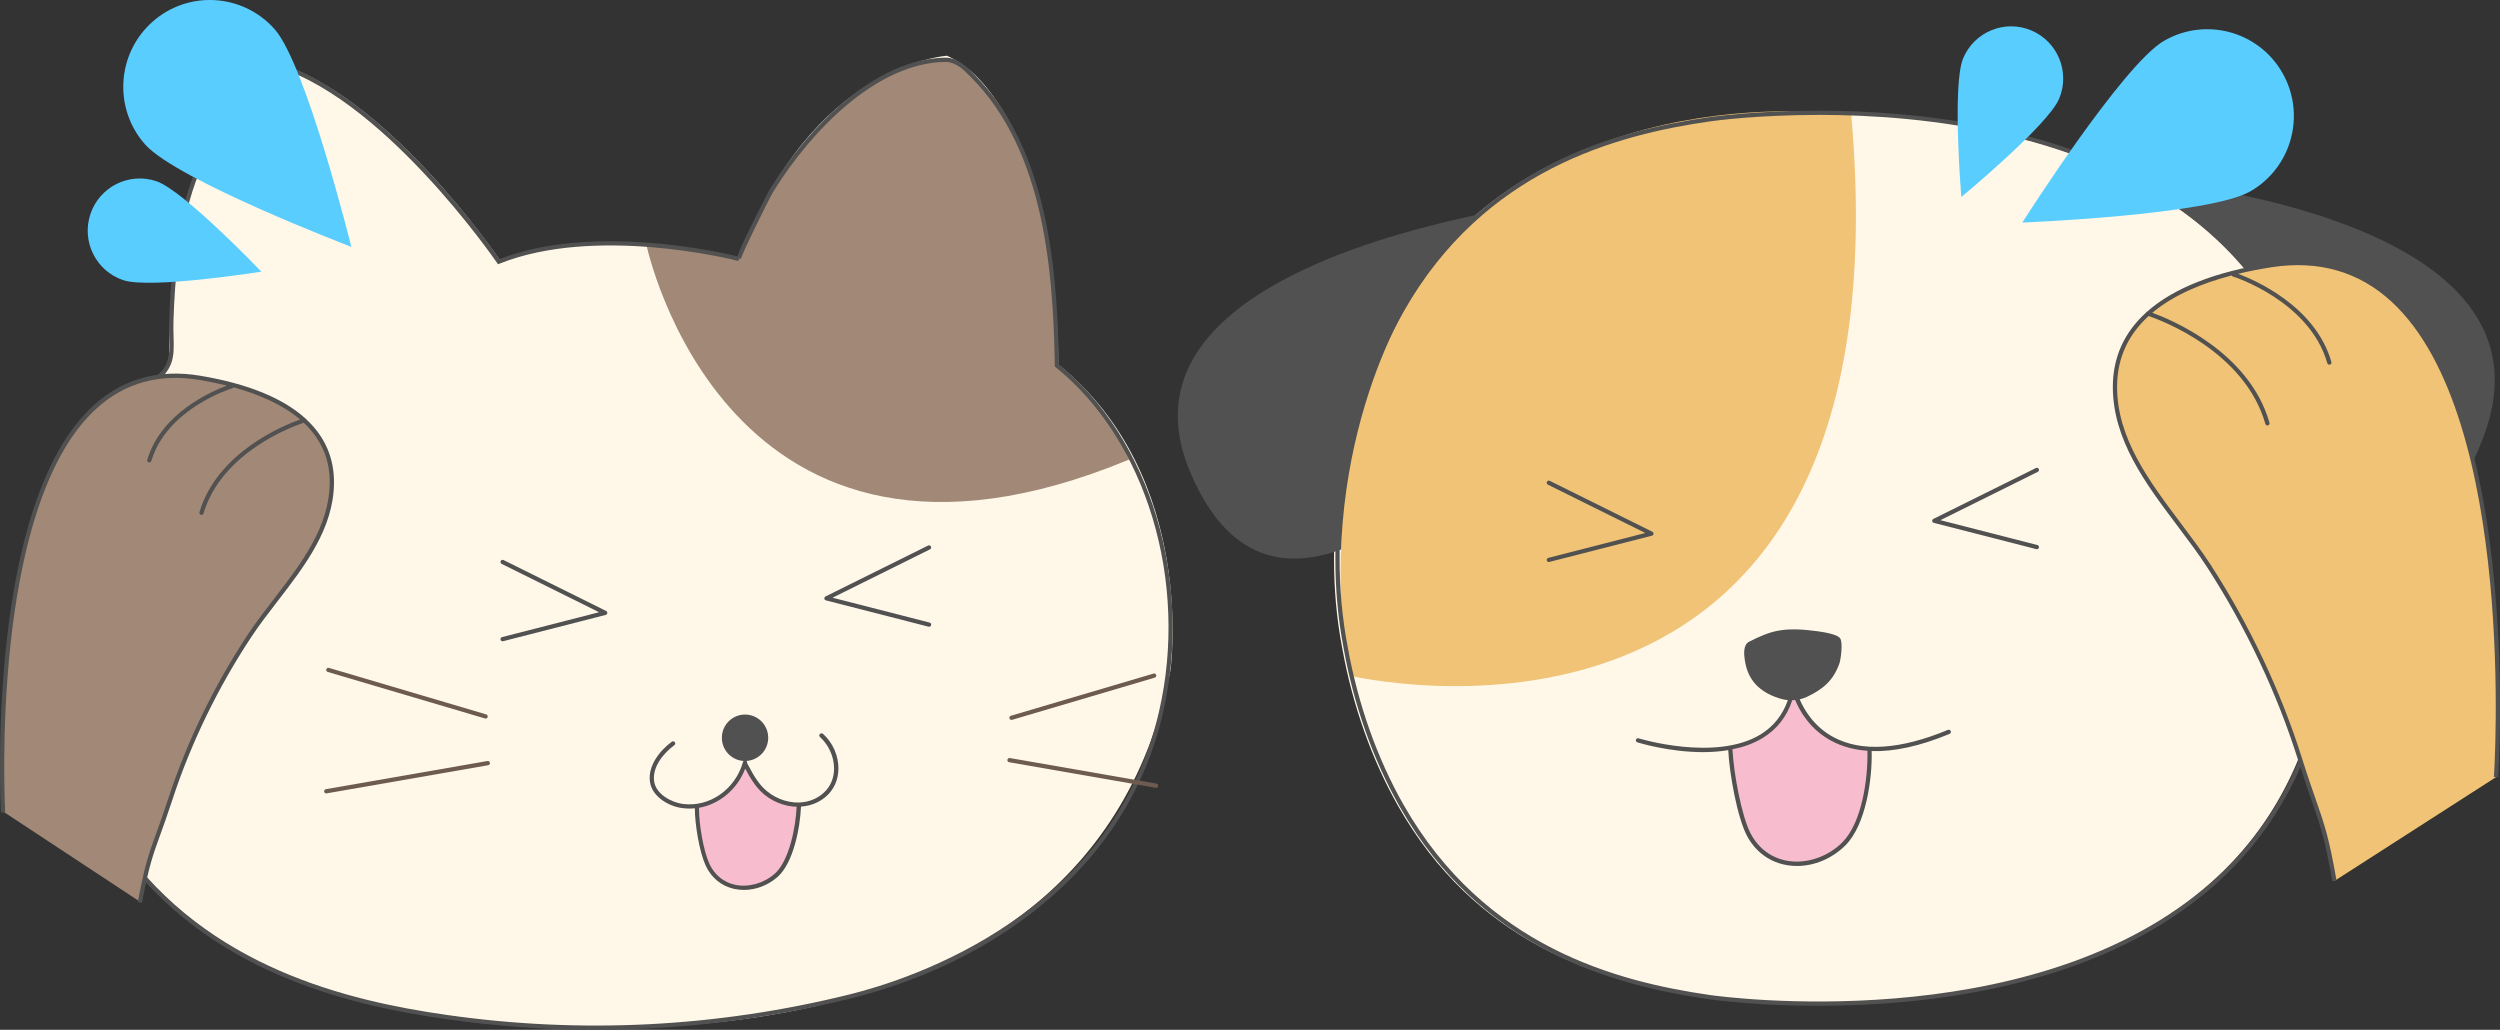 <svg width="369" height="152" viewBox="0 0 369 152" fill="none" xmlns="http://www.w3.org/2000/svg">
<rect x="0" y="0" width="369" height="152" fill="#333333" stroke="none"/>
<g clip-path="url(#clip0_4364_40841)">
<path d="M308.846 25.729C308.846 25.729 378.643 29.277 366.889 63.554C355.135 97.838 323.916 55.479 323.916 55.479C323.916 55.479 313.992 28.433 308.846 25.729Z" fill="#515151"/>
<path d="M24.917 53.65C24.904 54.411 17.251 60.153 13.393 66.885C2.519 85.862 6.722 109.021 17.768 124.66C30.466 142.626 50.657 148.183 69.121 150.325C69.127 150.325 159.824 164.947 172.758 98.957C172.758 98.957 176.808 70.37 156.214 53.804C156.214 53.804 155.653 15.409 139.786 8.229C139.786 8.229 119.422 9.482 109.294 38.062C109.294 38.062 88.362 32.678 73.847 38.478C73.847 38.478 56.538 12.979 39.694 9.015C37.838 8.58 35.982 9.814 35.185 11.911C32.06 20.089 25.325 24.878 24.917 53.657V53.65Z" fill="#FFF8E9"/>
<path d="M95.371 35.966C95.371 35.966 107.004 92.608 166.661 67.826C166.661 67.826 164.218 61.202 156.221 53.804C156.221 53.804 156.699 17.149 140.417 8.939C138.216 7.539 119.313 12.289 109.663 36.643L109.3 38.063L95.377 35.966H95.371Z" fill="#A28977"/>
<path d="M87.923 152C80.525 152 73.115 151.469 65.729 150.408C51.169 148.317 30.301 143.4 17.284 124.986C1.697 102.921 4.261 72.429 23.126 55.555C23.86 54.897 24.338 54.258 24.625 53.535C25.059 52.448 25.027 51.252 24.988 49.737C24.969 49.002 24.95 48.171 24.976 47.25C25.161 41.412 25.767 32.768 28.86 25.121C30.505 21.003 32.291 16.636 34.434 12.544C35.237 11.016 36.723 8.177 39.644 8.881C55.576 12.742 72.037 35.798 73.733 38.241C87.349 32.934 106.189 37.186 108.849 37.832C109.525 35.741 113.562 28.024 113.613 27.941C119.378 18.638 129.219 8.65 139.538 8.51H139.583C140.629 8.51 141.706 9.015 142.784 10.012C154.239 20.626 156.05 38.081 156.292 53.791C169.807 64.756 176.127 85.862 171.669 105.178C169.067 116.45 162.982 126.054 153.601 133.713C143.856 141.667 133.014 145.523 125.641 147.351C113.185 150.44 100.564 151.993 87.923 151.993V152ZM38.764 9.399C36.959 9.399 35.875 11.15 34.989 12.832C32.852 16.898 31.079 21.246 29.44 25.351C26.385 32.908 25.792 41.476 25.607 47.269C25.575 48.177 25.601 48.995 25.62 49.724C25.665 51.31 25.696 52.569 25.212 53.772C24.886 54.59 24.357 55.306 23.547 56.029C4.912 72.684 2.392 102.818 17.801 124.621C30.677 142.837 51.373 147.709 65.825 149.787C85.761 152.652 105.838 151.635 125.501 146.75C134.442 144.532 164.156 134.96 171.069 105.037C175.495 85.894 169.213 64.98 155.801 54.187L155.686 54.098V53.951C155.45 38.337 153.69 20.959 142.37 10.473C141.4 9.571 140.444 9.143 139.557 9.136C129.493 9.271 119.831 19.111 114.155 28.267C113.574 29.2 109.467 37.519 109.372 38.19L109.091 38.151L109.002 38.51C109.002 38.51 108.995 38.51 108.989 38.51H108.957C107.611 38.164 87.745 33.311 73.74 38.912L73.504 39.008L73.363 38.797C73.191 38.548 56.003 13.491 39.498 9.488C39.236 9.424 38.994 9.399 38.758 9.399H38.764Z" fill="#515151"/>
<path d="M149.296 106.259C149.162 106.259 149.034 106.17 148.996 106.036C148.945 105.869 149.041 105.697 149.207 105.646L170.266 99.418C170.432 99.367 170.604 99.463 170.655 99.629C170.706 99.795 170.61 99.968 170.444 100.019L149.385 106.247C149.385 106.247 149.328 106.259 149.296 106.259Z" fill="#6D5B50"/>
<path d="M170.64 116.279C170.64 116.279 170.602 116.279 170.583 116.279L148.95 112.506C148.778 112.474 148.663 112.314 148.695 112.142C148.727 111.969 148.886 111.848 149.058 111.886L170.691 115.658C170.864 115.69 170.978 115.85 170.947 116.023C170.921 116.176 170.787 116.285 170.64 116.285V116.279Z" fill="#6D5B50"/>
<path d="M71.679 106.061C71.679 106.061 71.621 106.061 71.589 106.048L48.375 99.181C48.209 99.13 48.113 98.957 48.164 98.791C48.215 98.625 48.387 98.529 48.553 98.58L71.768 105.447C71.934 105.498 72.029 105.671 71.978 105.837C71.94 105.971 71.813 106.061 71.679 106.061Z" fill="#6D5B50"/>
<path d="M48.151 117.108C48.005 117.108 47.871 117 47.845 116.846C47.813 116.673 47.928 116.514 48.1 116.482L71.946 112.326C72.112 112.294 72.278 112.409 72.31 112.581C72.342 112.754 72.227 112.914 72.055 112.946L48.209 117.102C48.209 117.102 48.17 117.102 48.151 117.102V117.108Z" fill="#6D5B50"/>
<path d="M343.993 79.437C343.942 76.201 343.719 74.232 343.719 74.232C340.428 4.885 251.887 17.653 251.88 17.653C235.521 20.013 217.626 26.132 206.375 45.92C202.523 52.698 199.628 60.767 198.097 69.328C197.275 73.669 196.892 78.069 196.905 82.455C196.892 86.841 197.268 91.24 198.097 95.581C199.628 104.142 202.517 112.211 206.375 118.989C217.626 138.778 235.521 144.89 251.88 147.256C251.88 147.256 340.428 160.031 343.719 90.677C343.719 90.677 343.942 88.708 343.993 85.472C344.012 84.462 343.98 83.459 343.955 82.455C343.98 81.451 344.006 80.453 343.993 79.437Z" fill="#FFF8E9"/>
<path d="M235.388 28.92C235.388 28.92 161.585 35.876 175.616 69.546C189.647 103.216 223.64 60.371 223.64 60.371C223.64 60.371 230.056 31.874 235.388 28.92Z" fill="#515151"/>
<path d="M199.15 99.712C199.15 99.712 282.27 119.654 273.246 16.957C273.246 16.957 228.296 10.211 207.983 44.533C207.983 44.533 193.551 66.809 199.15 99.712Z" fill="#F0C376"/>
<path d="M268.398 148.458C259.355 148.458 253.034 147.601 252.352 147.505C238.519 145.51 218.729 140.389 206.611 119.084C202.689 112.185 199.813 104.059 198.301 95.581C197.491 91.322 197.089 86.885 197.102 82.397C197.083 77.908 197.491 73.471 198.301 69.213C199.813 60.734 202.689 52.608 206.611 45.709C218.729 24.405 238.513 19.283 252.346 17.288C254.24 17.02 299.005 10.984 325.587 33.043C337.328 42.793 343.706 56.623 344.541 74.162C344.541 74.162 344.765 76.163 344.816 79.372C344.828 80.319 344.809 81.265 344.784 82.179V82.403V82.614C344.809 83.528 344.828 84.475 344.816 85.415C344.765 88.631 344.541 90.632 344.535 90.651C343.706 108.164 337.328 122 325.587 131.744C308.642 145.81 284.304 148.451 268.398 148.451V148.458ZM268.424 16.962C259.419 16.962 253.117 17.813 252.435 17.909C238.729 19.884 219.131 24.955 207.153 46.016C203.263 52.851 200.419 60.907 198.913 69.321C198.11 73.548 197.708 77.94 197.727 82.39C197.714 86.84 198.11 91.239 198.913 95.459C200.419 103.873 203.263 111.93 207.153 118.765C219.131 139.832 238.729 144.896 252.435 146.872C254.316 147.14 298.82 153.138 325.185 131.252C336.786 121.623 343.087 107.94 343.91 90.594C343.91 90.555 344.133 88.579 344.184 85.402C344.197 84.468 344.178 83.535 344.152 82.627V82.403V82.16C344.178 81.252 344.197 80.312 344.184 79.379C344.133 76.201 343.91 74.225 343.91 74.206C343.087 56.834 336.786 43.151 325.185 33.522C308.386 19.578 284.234 16.956 268.424 16.956V16.962Z" fill="#515151"/>
<path d="M300.644 81.068C300.644 81.068 300.593 81.068 300.568 81.055L285.427 77.174C285.299 77.142 285.204 77.033 285.191 76.905C285.178 76.778 285.248 76.65 285.363 76.592L300.504 69.079C300.657 69.003 300.848 69.067 300.925 69.22C301.001 69.374 300.937 69.565 300.784 69.642L286.403 76.778L300.721 80.448C300.886 80.492 300.988 80.659 300.944 80.831C300.906 80.972 300.778 81.068 300.638 81.068H300.644Z" fill="#515151"/>
<path d="M137.126 92.511C137.126 92.511 137.075 92.511 137.05 92.498L121.909 88.617C121.782 88.585 121.686 88.477 121.673 88.349C121.661 88.221 121.731 88.093 121.846 88.035L136.986 80.523C137.139 80.446 137.331 80.51 137.407 80.663C137.484 80.817 137.42 81.009 137.267 81.085L122.885 88.221L137.209 91.891C137.375 91.936 137.477 92.102 137.433 92.275C137.394 92.415 137.267 92.511 137.126 92.511Z" fill="#515151"/>
<path d="M228.614 82.96C228.474 82.96 228.346 82.865 228.308 82.724C228.264 82.558 228.366 82.385 228.531 82.34L242.849 78.67L228.468 71.535C228.315 71.458 228.251 71.266 228.327 71.113C228.404 70.959 228.595 70.895 228.748 70.972L243.889 78.485C244.004 78.542 244.074 78.67 244.061 78.798C244.048 78.926 243.953 79.035 243.825 79.067L228.684 82.941C228.684 82.941 228.633 82.954 228.608 82.954L228.614 82.96Z" fill="#515151"/>
<path d="M74.186 94.655C74.046 94.655 73.918 94.559 73.88 94.418C73.835 94.252 73.937 94.079 74.103 94.035L88.427 90.365L74.046 83.229C73.892 83.152 73.829 82.961 73.905 82.807C73.982 82.647 74.173 82.59 74.326 82.666L89.467 90.179C89.582 90.237 89.652 90.365 89.639 90.493C89.626 90.62 89.531 90.729 89.403 90.761L74.262 94.642C74.262 94.642 74.211 94.655 74.186 94.655Z" fill="#515151"/>
<path d="M319.426 6.016C325.549 2.493 333.361 4.61 336.876 10.741C340.39 16.879 338.279 24.712 332.162 28.235C326.04 31.758 298.488 32.851 298.488 32.851C298.488 32.851 313.304 9.539 319.426 6.016Z" fill="#5ACDFF"/>
<path d="M289.764 8.6C291.409 4.681 295.918 2.839 299.828 4.495C303.737 6.145 305.574 10.665 303.922 14.585C302.277 18.504 289.49 29.079 289.49 29.079C289.49 29.079 288.112 12.519 289.764 8.6Z" fill="#5ACDFF"/>
<path d="M40.542 4.315C35.861 -0.979 27.781 -1.471 22.5 3.222C17.219 7.915 16.728 16.016 21.409 21.31C26.09 26.604 51.856 36.438 51.856 36.438C51.856 36.438 45.217 9.609 40.536 4.309L40.542 4.315Z" fill="#5ACDFF"/>
<path d="M23.081 26.746C19.056 25.39 14.7 27.558 13.348 31.592C11.996 35.627 14.158 39.994 18.182 41.349C22.207 42.705 38.578 40.096 38.578 40.096C38.578 40.096 27.105 28.101 23.081 26.746Z" fill="#5ACDFF"/>
<path d="M344.548 130.038C342.954 120.882 342.258 120.921 339.459 112.008C336.391 102.251 331.761 92.417 326.046 83.581C320.747 75.39 312.137 67.404 312.162 57.066C312.194 44.777 325.415 40.659 335.205 39.137C374.121 33.082 368.413 114.706 368.413 114.706" fill="#F0C376"/>
<path d="M353.425 44.072C348.444 39.481 342.303 37.716 335.16 38.829C326.958 40.108 320.842 42.525 316.932 45.983C316.849 46.009 316.785 46.067 316.747 46.15C313.526 49.078 311.862 52.742 311.856 57.064C311.836 64.922 316.696 71.38 321.397 77.626C322.978 79.73 324.471 81.712 325.791 83.752C331.473 92.531 336.097 102.332 339.171 112.102C340.032 114.832 340.702 116.75 341.237 118.291C342.468 121.814 343.151 123.758 344.254 130.088L344.873 129.979C343.763 123.598 343.074 121.635 341.831 118.08C341.295 116.539 340.625 114.627 339.771 111.91C336.677 102.089 332.028 92.23 326.32 83.406C324.987 81.354 323.488 79.359 321.9 77.249C317.264 71.086 312.461 64.711 312.481 57.064C312.493 52.608 314.317 49.219 317.143 46.642C318.89 47.237 331.307 51.821 334.369 62.569C334.407 62.71 334.535 62.799 334.668 62.799C334.694 62.799 334.726 62.799 334.758 62.786C334.924 62.742 335.019 62.563 334.975 62.396C331.983 51.898 320.357 47.134 317.685 46.169C320.823 43.528 325.045 41.796 329.381 40.657C329.42 40.728 329.483 40.779 329.56 40.804C329.675 40.837 340.887 44.404 343.508 53.599C343.546 53.739 343.674 53.829 343.808 53.829C343.833 53.829 343.865 53.829 343.897 53.816C344.063 53.771 344.158 53.592 344.114 53.426C341.754 45.152 332.742 41.303 330.338 40.414C331.99 40.012 333.648 39.698 335.255 39.449C342.201 38.368 348.17 40.082 352.998 44.532C371.576 61.661 368.139 114.154 368.1 114.679L368.725 114.723C368.764 114.193 372.227 61.399 353.425 44.072Z" fill="#515151"/>
<path d="M20.663 133.094C22.111 125.3 22.704 125.338 25.178 117.761C27.889 109.468 31.932 101.125 36.894 93.644C41.492 86.713 48.916 79.98 48.993 71.163C49.082 60.677 37.844 57.039 29.509 55.645C-3.623 50.108 0.465 119.782 0.465 119.782" fill="#A28977"/>
<path d="M45.223 61.899C45.191 61.828 45.134 61.784 45.064 61.752C41.76 58.759 36.556 56.63 29.56 55.46C23.463 54.437 18.195 55.889 13.89 59.77C-2.329 74.386 0.12 119.475 0.146 119.929L0.771 119.891C0.745 119.437 -1.685 74.648 14.311 60.236C18.462 56.496 23.558 55.096 29.458 56.08C30.778 56.304 32.136 56.579 33.495 56.918C31.237 57.749 23.788 60.959 21.734 67.864C21.683 68.03 21.779 68.203 21.945 68.254C21.977 68.261 22.002 68.267 22.034 68.267C22.168 68.267 22.296 68.177 22.334 68.043C24.649 60.249 34.228 57.327 34.324 57.295C34.394 57.276 34.445 57.231 34.483 57.174C38.125 58.178 41.664 59.68 44.298 61.918C41.849 62.788 32.072 66.752 29.439 75.601C29.387 75.767 29.483 75.94 29.649 75.991C29.681 75.997 29.706 76.004 29.738 76.004C29.872 76.004 30 75.914 30.038 75.78C32.736 66.713 43.259 62.922 44.828 62.398C47.194 64.616 48.706 67.506 48.667 71.278C48.61 77.787 44.464 83.171 40.453 88.376C39.139 90.083 37.774 91.847 36.62 93.593C31.664 101.067 27.595 109.437 24.866 117.787C24.113 120.095 23.52 121.726 23.048 123.03C21.951 126.054 21.352 127.717 20.337 133.158L20.956 133.273C21.957 127.889 22.557 126.24 23.641 123.247C24.113 121.937 24.706 120.306 25.465 117.985C28.176 109.686 32.219 101.374 37.143 93.945C38.284 92.225 39.579 90.543 40.95 88.766C45.026 83.478 49.241 78.011 49.299 71.291C49.331 67.583 47.947 64.437 45.217 61.899H45.223Z" fill="#515151"/>
<path d="M102.764 118.899C102.764 118.899 107.534 118.688 109.907 113.023C109.907 113.023 112.585 118.535 117.841 118.899C117.841 118.899 117.981 130.012 111.099 130.901C111.099 130.901 105.296 132.205 103.72 125.69L102.764 118.899Z" fill="#F7BCCE"/>
<path d="M121.45 108.317C121.322 108.202 121.125 108.215 121.01 108.343C120.895 108.47 120.901 108.669 121.035 108.784C122.33 109.954 123.127 111.75 123.108 113.483C123.095 114.506 122.808 115.958 121.482 117.102C120.002 118.381 118.319 118.521 117.171 118.426C115.251 118.253 113.395 117.256 112.196 115.766C111.654 115.088 111.156 114.314 110.729 113.464C110.71 113.419 110.665 113.349 110.614 113.259C110.525 113.106 110.283 112.703 110.27 112.62C110.302 112.505 110.263 112.39 110.181 112.313C111.756 112.217 113.108 111.028 113.35 109.398C113.631 107.524 112.336 105.779 110.468 105.504C108.599 105.229 106.858 106.52 106.584 108.394C106.309 110.267 107.598 112.013 109.466 112.288C109.562 112.3 109.658 112.307 109.76 112.313C109.721 112.351 109.683 112.396 109.67 112.454C108.542 116.514 104.728 119.18 100.786 118.662C99.179 118.451 96.8 117.262 96.545 115.286C96.271 113.202 97.91 111.181 99.536 109.986C99.677 109.883 99.708 109.685 99.606 109.545C99.504 109.404 99.307 109.378 99.166 109.474C97.4 110.772 95.614 113.004 95.927 115.363C96.213 117.53 98.605 119.001 100.71 119.276C101.067 119.321 101.418 119.346 101.775 119.346C102.036 119.346 102.304 119.327 102.559 119.302C102.559 121.667 103.216 125.689 104.147 127.735C104.976 129.551 106.475 130.785 108.369 131.2C108.841 131.303 109.32 131.354 109.804 131.354C111.545 131.354 113.312 130.695 114.728 129.474C117.088 127.434 118.095 122.243 118.229 119.052C119.607 118.963 120.889 118.458 121.909 117.575C123.083 116.565 123.733 115.107 123.752 113.483C123.771 111.546 122.923 109.615 121.475 108.311L121.45 108.317ZM114.301 129.001C112.668 130.408 110.436 131.015 108.484 130.593C106.794 130.222 105.448 129.116 104.702 127.486C103.79 125.484 103.152 121.507 103.172 119.231C106.182 118.701 108.829 116.52 109.989 113.451C110.015 113.496 110.04 113.541 110.072 113.585C110.117 113.656 110.149 113.713 110.168 113.752C110.621 114.64 111.137 115.452 111.705 116.162C113.006 117.786 115.028 118.867 117.113 119.052C117.273 119.065 117.426 119.071 117.585 119.071C117.458 122.051 116.488 127.115 114.307 129.001H114.301Z" fill="#515151"/>
<path d="M264.418 102.799C264.418 102.799 263.895 108.675 255.432 110.35C255.432 110.35 256.038 125.273 262.256 126.91C262.256 126.91 265.763 128.432 269.412 126.469C269.412 126.469 274.858 124.666 275.63 115.497C275.63 115.497 276.21 111.232 275.821 110.356C275.821 110.356 268.244 110.228 265.011 102.805H264.405L264.418 102.799Z" fill="#F7BCCE"/>
<path d="M287.927 107.902C287.863 107.742 287.678 107.665 287.519 107.729C280.446 110.664 274.757 111.022 270.624 108.803C267.812 107.294 266.345 104.877 265.631 103.221C266 103.138 266.37 103.017 266.715 102.851C269.17 101.687 270.605 100.389 271.479 97.972C271.715 97.333 272.021 94.922 271.626 94.251C271.211 93.554 268.813 93.254 268.073 93.145C268.06 93.145 268.048 93.145 268.029 93.145C266.338 92.908 264.208 92.768 262.531 93.075C260.962 93.356 259.585 94.002 258.156 94.724C257.926 94.839 257.767 95.025 257.652 95.248C257.25 96.067 257.512 97.454 257.684 98.202C257.965 99.411 258.577 100.542 259.508 101.38C260.484 102.256 261.702 102.825 262.958 103.17C263.264 103.253 263.577 103.311 263.889 103.343C263.118 105.536 261.766 107.243 259.846 108.413C253.226 112.435 241.969 109.014 241.855 108.976C241.689 108.925 241.517 109.021 241.465 109.18C241.414 109.347 241.504 109.519 241.67 109.57C241.963 109.66 246.402 111.015 251.37 111.015C252.595 111.015 253.857 110.926 255.088 110.721C255.26 114.155 256.408 120.664 257.875 123.407C259.157 125.792 261.294 127.32 263.883 127.716C264.33 127.786 264.782 127.818 265.235 127.818C267.799 127.818 270.382 126.744 272.346 124.813C275.427 121.783 276.364 114.935 276.256 110.862C279.566 110.964 283.412 110.127 287.755 108.324C287.914 108.26 287.991 108.074 287.927 107.914V107.902ZM271.913 124.353C269.776 126.457 266.734 127.499 263.979 127.083C261.587 126.719 259.616 125.306 258.43 123.093C257.04 120.504 255.873 113.976 255.713 110.593C257.289 110.28 258.813 109.756 260.165 108.931C262.276 107.652 263.736 105.773 264.54 103.349C264.687 103.349 264.827 103.337 264.967 103.324C265.688 105.069 267.225 107.691 270.312 109.347C271.881 110.191 273.66 110.677 275.631 110.811C275.739 114.762 274.859 121.444 271.906 124.34L271.913 124.353Z" fill="#515151"/>
</g>
<defs>
<clipPath id="clip0_4364_40841">
<rect width="369" height="152" fill="white"/>
</clipPath>
</defs>
</svg>
